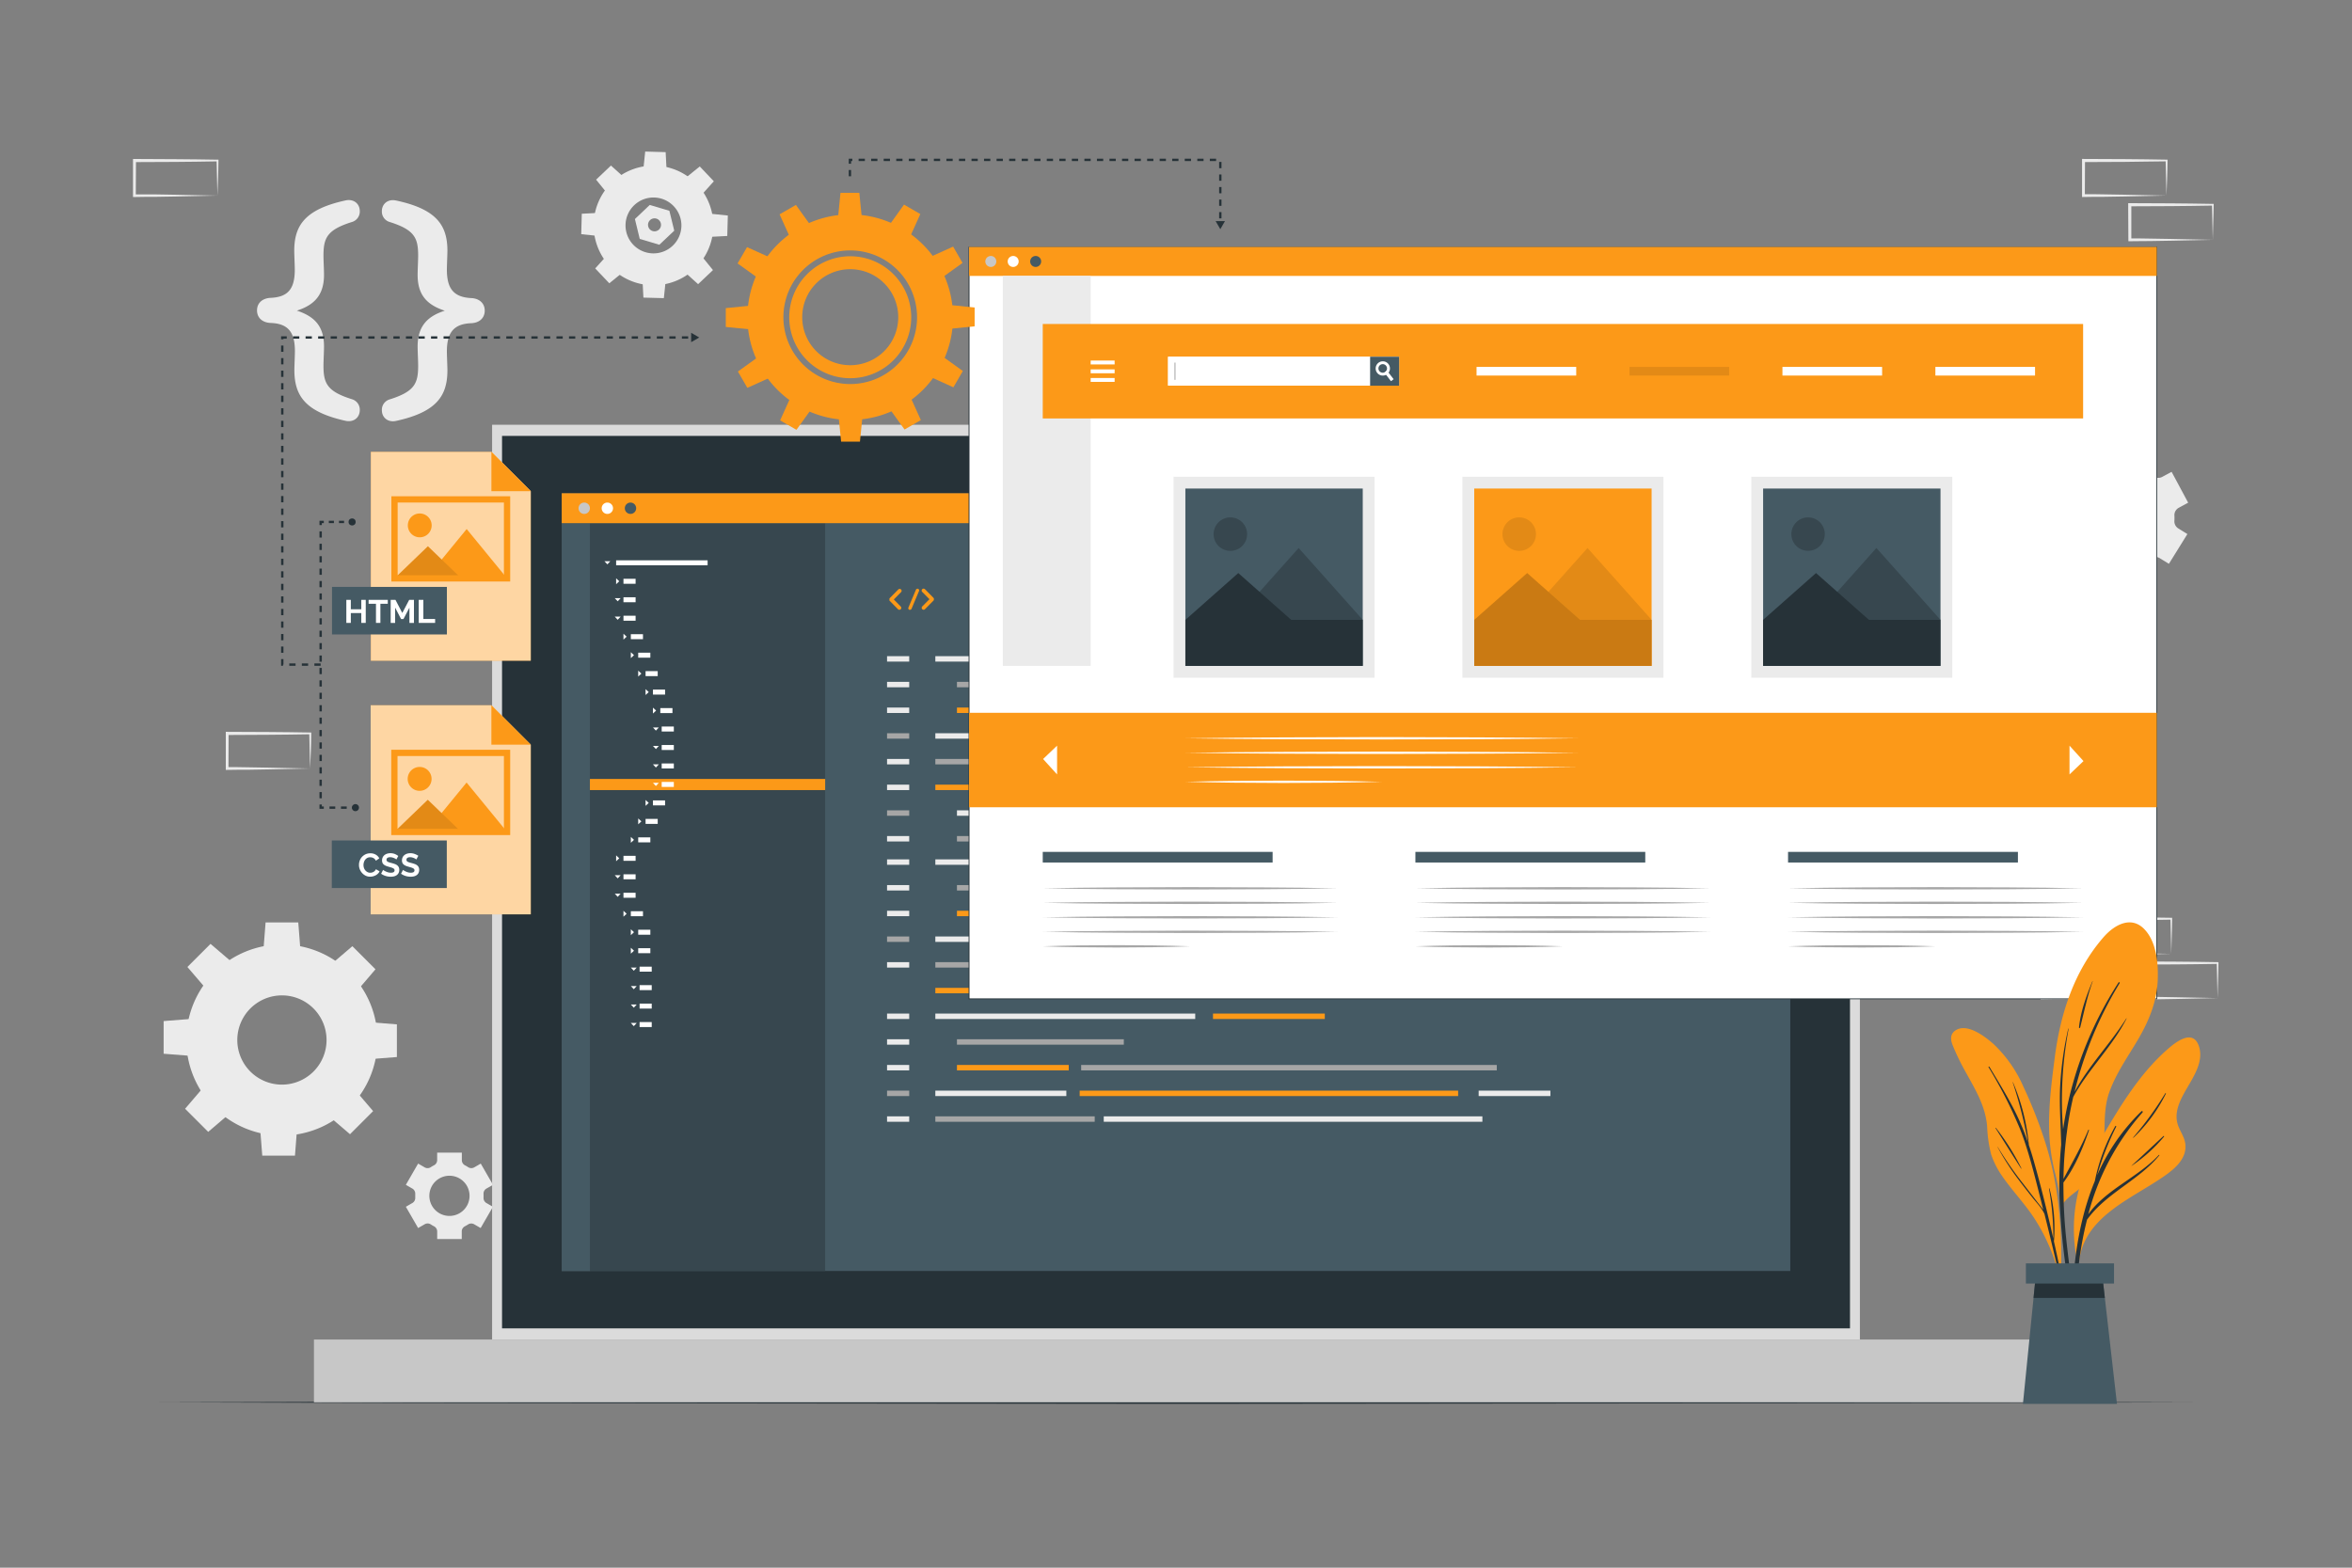 <svg xmlns="http://www.w3.org/2000/svg" viewBox="0 0 750 500"><rect x="0" y="0" width="750" height="500" fill="#808080" stroke="none"/><g id="freepik--background-complete--inject-116"><path d="M692.37,304.22l-13.12.28-6.66.11c-2.23.05-4.47,0-6.7.06h-.44v-.45L665.39,293v-.5h.5l13.24.06c4.42,0,8.83.11,13.24.16h.28V293c0,1.9-.08,3.79-.13,5.66Zm0,0-.14-5.65c-.05-1.86-.11-3.7-.13-5.54l.27.28c-4.41.05-8.82.16-13.24.16l-13.24.06.5-.5,0,11.19-.45-.44c2.18,0,4.36,0,6.55.05L679,304Z" style="fill:#ebebeb"></path><path d="M677.6,318.33l-13.12.28-6.67.11c-2.22,0-4.46,0-6.69.06h-.44v-.45l0-11.19v-.5h.5l13.24.07c4.41,0,8.83.11,13.24.16h.28v.27c0,1.9-.08,3.79-.13,5.66Zm0,0-.14-5.65c-.05-1.86-.11-3.7-.13-5.54l.27.28c-4.41.05-8.83.16-13.24.16l-13.24.06.5-.5,0,11.19-.45-.44c2.18,0,4.36,0,6.55.05l6.57.12Z" style="fill:#ebebeb"></path><path d="M707.14,318.33l-13.12.28-6.66.11c-2.23,0-4.47,0-6.7.06h-.44v-.45l-.06-11.19v-.5h.5l13.24.07c4.42,0,8.83.11,13.24.16h.28v.27c0,1.9-.09,3.79-.13,5.66Zm0,0-.14-5.65c0-1.86-.11-3.7-.13-5.54l.27.28c-4.41.05-8.82.16-13.24.16l-13.24.06.5-.5,0,11.19-.45-.44c2.19,0,4.36,0,6.55.05l6.58.12Z" style="fill:#ebebeb"></path><path d="M314.79,171.07l-13.12.28-6.66.11c-2.23,0-4.47,0-6.7,0h-.44v-.45l-.06-11.19v-.5h.5l13.24.06c4.42,0,8.83.11,13.24.16h.28v.27c0,1.9-.09,3.78-.14,5.65Zm0,0-.14-5.66c0-1.86-.11-3.7-.13-5.53l.27.27c-4.41,0-8.82.16-13.24.16l-13.24.07.5-.5-.05,11.19-.45-.45c2.18,0,4.36,0,6.55.06l6.58.11Z" style="fill:#ebebeb"></path><path d="M300,185.18l-13.12.28-6.67.11c-2.22,0-4.46,0-6.69.05h-.44v-.45L273,174v-.5h.5l13.24.06c4.41,0,8.83.11,13.24.16h.28V174c0,1.9-.08,3.78-.13,5.65Zm0,0-.14-5.66c-.05-1.86-.11-3.7-.13-5.53l.27.27c-4.41.05-8.83.16-13.24.16l-13.24.07.5-.5L274,185.18l-.45-.45c2.18,0,4.36,0,6.55.06l6.57.11Z" style="fill:#ebebeb"></path><path d="M329.56,185.18l-13.12.28-6.66.11c-2.23,0-4.46,0-6.7.05h-.44v-.45L302.58,174v-.5h.5l13.24.06c4.42,0,8.83.11,13.24.16h.28V174c0,1.9-.09,3.78-.13,5.65Zm0,0-.14-5.66c0-1.86-.11-3.7-.13-5.53l.27.27c-4.41.05-8.82.16-13.24.16l-13.24.07.5-.5-.05,11.19-.45-.45c2.19,0,4.36,0,6.55.06l6.58.11Z" style="fill:#ebebeb"></path><path d="M98.88,245.11l-13.12.28-6.67.11c-2.22,0-4.46,0-6.69.05H72v-.45l0-11.19v-.5h.5l13.24.06c4.41,0,8.83.11,13.24.16h.28v.27c0,1.9-.08,3.78-.13,5.65Zm0,0-.14-5.66c0-1.86-.11-3.7-.13-5.53l.27.27c-4.41.05-8.83.16-13.24.16l-13.24.07.5-.5-.05,11.19-.45-.45c2.18,0,4.36,0,6.55.06l6.57.11Z" style="fill:#ebebeb"></path><path d="M537.86,171.06l-13.12.28-6.66.11c-2.23.05-4.47,0-6.7.05h-.44v-.45l-.06-11.19v-.5h.5l13.24.06c4.42,0,8.83.12,13.24.17h.28v.27c0,1.9-.08,3.79-.13,5.65Zm0,0-.14-5.65c-.05-1.87-.11-3.71-.13-5.54l.27.27c-4.41.05-8.82.16-13.24.17l-13.24.06.5-.5-.05,11.19-.45-.45c2.18,0,4.36,0,6.55.06l6.58.11Z" style="fill:#ebebeb"></path><path d="M690.84,62.38l-13.12.28-6.67.11c-2.22,0-4.46,0-6.69.06h-.44v-.45l0-11.19v-.5h.5l13.24.06c4.41,0,8.83.12,13.24.17h.28v.27c0,1.9-.08,3.79-.13,5.65Zm0,0-.14-5.65c-.05-1.87-.11-3.71-.13-5.54l.27.27c-4.41,0-8.83.16-13.24.17l-13.24.06.5-.5-.05,11.19-.45-.45c2.18,0,4.36,0,6.55.06l6.57.11Z" style="fill:#ebebeb"></path><path d="M705.61,76.49l-13.12.28-6.66.11c-2.23.05-4.47,0-6.7.06h-.44v-.45l-.06-11.19v-.5h.5l13.24.06c4.42,0,8.83.12,13.24.17h.28v.27c0,1.9-.09,3.79-.14,5.65Zm0,0-.14-5.65c0-1.87-.11-3.71-.13-5.54l.27.27c-4.41.05-8.82.16-13.24.17l-13.24.06.5-.5,0,11.19-.45-.45c2.18,0,4.36,0,6.55.06l6.58.11Z" style="fill:#ebebeb"></path><path d="M69.34,62.39l-13.13.28-6.66.11c-2.22,0-4.46,0-6.69.06h-.45v-.45l0-11.19v-.5h.51l13.24.07c4.41,0,8.82.11,13.24.16h.27v.27c0,1.9-.09,3.79-.13,5.66Zm0,0-.15-5.65c0-1.86-.11-3.71-.13-5.54l.28.27c-4.42.06-8.83.16-13.24.17l-13.24.06.5-.5L43.3,62.39,42.86,62c2.18,0,4.35,0,6.54,0l6.58.11Z" style="fill:#ebebeb"></path><path d="M691.62,179.82l5.89-9.49-2.91-1.8a2.66,2.66,0,0,1-1.23-2.5,15.53,15.53,0,0,0,0-1.67,2.65,2.65,0,0,1,1.39-2.41l3-1.62-5.28-9.84-3,1.61a2.64,2.64,0,0,1-2.78-.18c-.45-.31-.93-.61-1.42-.88a2.65,2.65,0,0,1-1.4-2.4l.11-3.42-11.16-.35-.1,3.43a2.66,2.66,0,0,1-1.56,2.31l-.73.37c-.25.13-.49.27-.72.41a2.63,2.63,0,0,1-2.77,0l-2.93-1.81-5.89,9.49,2.92,1.8a2.68,2.68,0,0,1,1.23,2.5,15.54,15.54,0,0,0-.06,1.67,2.64,2.64,0,0,1-1.38,2.4l-3,1.62,5.28,9.85,3-1.62a2.66,2.66,0,0,1,2.77.18,15.7,15.7,0,0,0,1.41.87,2.62,2.62,0,0,1,1.4,2.41l-.1,3.42,11.16.35.11-3.43a2.64,2.64,0,0,1,1.55-2.3l.74-.37.72-.41a2.65,2.65,0,0,1,2.78,0Zm-9.45-7a9.15,9.15,0,1,1,3.74-12.39A9.14,9.14,0,0,1,682.17,172.77Z" style="fill:#ebebeb"></path><path d="M157.21,377.9l-3.91-6.78-2.08,1.2a1.85,1.85,0,0,1-1.95-.07,11,11,0,0,0-1-.58,1.86,1.86,0,0,1-1-1.66v-2.39H139.4V370a1.86,1.86,0,0,1-1,1.66c-.35.18-.69.37-1,.58a1.85,1.85,0,0,1-2,.07l-2.07-1.2-3.91,6.78,2.08,1.2a1.85,1.85,0,0,1,.91,1.72c0,.19,0,.39,0,.58s0,.38,0,.58a1.84,1.84,0,0,1-.9,1.71l-2.09,1.21,3.91,6.78,2.08-1.2a1.85,1.85,0,0,1,2,.07,11,11,0,0,0,1,.58,1.86,1.86,0,0,1,1,1.65v2.4h7.83v-2.4a1.85,1.85,0,0,1,1-1.65c.34-.18.68-.37,1-.58a1.85,1.85,0,0,1,1.95-.07l2.08,1.2,3.91-6.78-2.08-1.2a1.85,1.85,0,0,1-.91-1.72c0-.19,0-.39,0-.58s0-.39,0-.58a1.85,1.85,0,0,1,.91-1.72Zm-7.48,3.5a6.41,6.41,0,1,1-6.41-6.41A6.41,6.41,0,0,1,149.73,381.4Z" style="fill:#ebebeb"></path><path d="M89.9,301.23a30.48,30.48,0,1,0,30.47,30.48A30.47,30.47,0,0,0,89.9,301.23Zm0,44.7a14.23,14.23,0,1,1,14.23-14.22A14.23,14.23,0,0,1,89.9,345.93Z" style="fill:#ebebeb"></path><polygon points="95.76 302.5 84.04 302.5 84.69 294.2 95.11 294.2 95.76 302.5" style="fill:#ebebeb"></polygon><polygon points="73.45 306.44 65.17 314.73 59.76 308.41 67.13 301.04 73.45 306.44" style="fill:#ebebeb"></polygon><polygon points="60.47 325.01 60.47 336.73 52.18 336.08 52.18 325.66 60.47 325.01" style="fill:#ebebeb"></polygon><polygon points="64.42 347.31 72.71 355.6 66.39 361 59.02 353.63 64.42 347.31" style="fill:#ebebeb"></polygon><polygon points="82.98 360.29 94.7 360.29 94.06 368.59 83.63 368.59 82.98 360.29" style="fill:#ebebeb"></polygon><polygon points="105.29 356.34 113.58 348.06 118.98 354.38 111.61 361.75 105.29 356.34" style="fill:#ebebeb"></polygon><polygon points="118.27 337.78 118.27 326.06 126.56 326.71 126.56 337.13 118.27 337.78" style="fill:#ebebeb"></polygon><polygon points="114.32 315.48 106.03 307.19 112.36 301.78 119.73 309.15 114.32 315.48" style="fill:#ebebeb"></polygon><path d="M93.87,118c0-1.25.17-4.58.17-6,0-6.08-2.17-8.83-7.83-9-2.67-.16-4.25-1.74-4.25-4s1.58-3.83,4.25-4C91.87,94.78,94,92.12,94,86c0-1.41-.17-4.74-.17-6,0-8.08,3.41-13.24,16.32-16.07,2.58-.59,4.58,1,4.58,3.41a3.49,3.49,0,0,1-2.33,3.41c-8.08,2.5-9.25,5.08-9.25,10.75,0,1.66.17,4.41.17,6.16,0,6.49-3.16,9.66-8.66,11.41,5.58,1.83,8.66,4.91,8.66,11.41,0,1.74-.17,4.49-.17,6.16,0,5.66,1.17,8.24,9.25,10.74a3.49,3.49,0,0,1,2.33,3.41c0,2.42-2,4-4.58,3.42C97.28,131.34,93.87,126.17,93.87,118Z" style="fill:#ebebeb"></path><path d="M142.67,80c0,1.25-.17,4.58-.17,6,0,6.17,2.25,8.83,7.91,9.08,2.58.17,4.16,1.75,4.16,4s-1.58,3.83-4.16,4c-5.66.17-7.91,2.92-7.91,9,0,1.41.17,4.74.17,6,0,8.16-3.42,13.33-16.33,16.16-2.58.58-4.57-1-4.57-3.42a3.45,3.45,0,0,1,2.41-3.41c8-2.5,9.16-5.08,9.16-10.74,0-1.67-.17-4.42-.17-6.16,0-6.5,3.17-9.66,8.66-11.41-5.58-1.83-8.66-4.92-8.66-11.41,0-1.75.17-4.5.17-6.16,0-5.67-1.17-8.25-9.16-10.75a3.45,3.45,0,0,1-2.41-3.41c0-2.41,2-4,4.57-3.41C139.25,66.72,142.67,71.88,142.67,80Z" style="fill:#ebebeb"></path></g><g id="freepik--Floor--inject-116"><polygon points="50.72 447.25 131.79 447.01 212.86 446.92 375 446.75 537.14 446.92 618.21 447.01 699.28 447.25 618.21 447.5 537.14 447.59 375 447.75 212.86 447.58 131.79 447.5 50.72 447.25" style="fill:#263238"></polygon></g><g id="freepik--Device--inject-116"><rect x="100.11" y="427.23" width="549.78" height="20.02" style="fill:#c7c7c7"></rect><rect x="156.92" y="135.47" width="436.16" height="291.76" style="fill:#dbdbdb"></rect><rect x="160.09" y="139.03" width="429.83" height="284.64" style="fill:#263238"></rect><rect x="179.12" y="157.32" width="391.76" height="248.05" style="fill:#455a64"></rect><rect x="179.12" y="166.87" width="84" height="238.51" style="fill:#37474f"></rect><rect x="179.12" y="166.87" width="8.99" height="238.51" style="fill:#455a64"></rect><rect x="188.11" y="248.44" width="75.02" height="3.55" style="fill:#FC9918"></rect><rect x="196.47" y="178.71" width="29.17" height="1.59" style="fill:#fff"></rect><polygon points="192.74 179 194.62 179 193.68 180 192.74 179" style="fill:#fff"></polygon><rect x="198.81" y="184.6" width="3.87" height="1.59" style="fill:#fff"></rect><polygon points="196.47 186.33 196.47 184.45 197.47 185.39 196.47 186.33" style="fill:#fff"></polygon><rect x="198.81" y="190.49" width="3.87" height="1.59" style="fill:#fff"></rect><polygon points="196.03 190.78 197.91 190.78 196.97 191.78 196.03 190.78" style="fill:#fff"></polygon><rect x="198.81" y="196.38" width="3.87" height="1.59" style="fill:#fff"></rect><polygon points="196.03 196.67 197.91 196.67 196.97 197.68 196.03 196.67" style="fill:#fff"></polygon><rect x="201.16" y="202.27" width="3.87" height="1.59" style="fill:#fff"></rect><polygon points="198.81 204 198.81 202.12 199.82 203.06 198.81 204" style="fill:#fff"></polygon><rect x="203.51" y="208.17" width="3.87" height="1.59" style="fill:#fff"></rect><polygon points="201.16 209.9 201.16 208.02 202.17 208.96 201.16 209.9" style="fill:#fff"></polygon><rect x="203.51" y="267.07" width="3.87" height="1.59" style="fill:#fff"></rect><polygon points="201.16 268.8 201.16 266.92 202.17 267.86 201.16 268.8" style="fill:#fff"></polygon><rect x="205.86" y="214.05" width="3.87" height="1.59" style="fill:#fff"></rect><polygon points="203.51 215.78 203.51 213.9 204.52 214.84 203.51 215.78" style="fill:#fff"></polygon><rect x="205.86" y="261.18" width="3.87" height="1.59" style="fill:#fff"></rect><polygon points="203.51 262.91 203.51 261.03 204.52 261.97 203.51 262.91" style="fill:#fff"></polygon><rect x="208.21" y="219.94" width="3.87" height="1.59" style="fill:#fff"></rect><polygon points="205.86 221.67 205.86 219.79 206.87 220.73 205.86 221.67" style="fill:#fff"></polygon><rect x="208.21" y="255.28" width="3.87" height="1.59" style="fill:#fff"></rect><polygon points="205.86 257.02 205.86 255.14 206.87 256.08 205.86 257.02" style="fill:#fff"></polygon><rect x="210.56" y="225.84" width="3.87" height="1.59" style="fill:#fff"></rect><polygon points="208.21 227.57 208.21 225.69 209.22 226.63 208.21 227.57" style="fill:#fff"></polygon><rect x="211" y="231.72" width="3.87" height="1.59" style="fill:#fff"></rect><polygon points="208.21 232.01 210.09 232.01 209.15 233.02 208.21 232.01" style="fill:#fff"></polygon><rect x="211" y="237.61" width="3.87" height="1.59" style="fill:#fff"></rect><polygon points="208.21 237.9 210.09 237.9 209.15 238.91 208.21 237.9" style="fill:#fff"></polygon><rect x="211" y="243.5" width="3.87" height="1.59" style="fill:#fff"></rect><polygon points="208.21 243.79 210.09 243.79 209.15 244.8 208.21 243.79" style="fill:#fff"></polygon><rect x="211" y="249.39" width="3.87" height="1.59" style="fill:#fff"></rect><polygon points="208.21 249.68 210.09 249.68 209.15 250.69 208.21 249.68" style="fill:#fff"></polygon><rect x="198.81" y="272.96" width="3.87" height="1.59" style="fill:#fff"></rect><polygon points="196.47 274.69 196.47 272.81 197.47 273.75 196.47 274.69" style="fill:#fff"></polygon><rect x="198.81" y="278.85" width="3.87" height="1.59" style="fill:#fff"></rect><polygon points="196.03 279.14 197.91 279.14 196.97 280.15 196.03 279.14" style="fill:#fff"></polygon><rect x="198.81" y="284.74" width="3.87" height="1.59" style="fill:#fff"></rect><polygon points="196.03 285.03 197.91 285.03 196.97 286.04 196.03 285.03" style="fill:#fff"></polygon><rect x="201.16" y="290.63" width="3.87" height="1.59" style="fill:#fff"></rect><polygon points="198.81 292.37 198.81 290.49 199.82 291.43 198.81 292.37" style="fill:#fff"></polygon><rect x="203.51" y="296.53" width="3.87" height="1.59" style="fill:#fff"></rect><polygon points="201.16 298.26 201.16 296.38 202.17 297.32 201.16 298.26" style="fill:#fff"></polygon><rect x="203.51" y="302.42" width="3.87" height="1.59" style="fill:#fff"></rect><polygon points="201.16 304.16 201.16 302.28 202.17 303.22 201.16 304.16" style="fill:#fff"></polygon><rect x="203.95" y="308.31" width="3.87" height="1.59" style="fill:#fff"></rect><polygon points="201.16 308.6 203.04 308.6 202.1 309.61 201.16 308.6" style="fill:#fff"></polygon><rect x="203.95" y="314.2" width="3.87" height="1.59" style="fill:#fff"></rect><polygon points="201.16 314.49 203.04 314.49 202.1 315.5 201.16 314.49" style="fill:#fff"></polygon><rect x="203.95" y="320.09" width="3.87" height="1.59" style="fill:#fff"></rect><polygon points="201.16 320.38 203.04 320.38 202.1 321.39 201.16 320.38" style="fill:#fff"></polygon><rect x="203.95" y="325.98" width="3.87" height="1.59" style="fill:#fff"></rect><polygon points="201.16 326.27 203.04 326.27 202.1 327.28 201.16 326.27" style="fill:#fff"></polygon><rect x="179.12" y="157.32" width="391.76" height="9.54" style="fill:#FC9918"></rect><path d="M188.11,162.1a1.81,1.81,0,1,1-1.81-1.81A1.81,1.81,0,0,1,188.11,162.1Z" style="fill:#c7c7c7"></path><path d="M195.48,162.1a1.81,1.81,0,1,1-1.81-1.81A1.81,1.81,0,0,1,195.48,162.1Z" style="fill:#fff"></path><path d="M202.86,162.1a1.81,1.81,0,1,1-1.81-1.81A1.81,1.81,0,0,1,202.86,162.1Z" style="fill:#455a64"></path><rect x="282.86" y="209.28" width="7.07" height="1.73" style="fill:#ebebeb"></rect><rect x="298.26" y="209.28" width="156.67" height="1.73" style="fill:#ebebeb"></rect><rect x="459.28" y="209.28" width="13.42" height="1.73" style="fill:#FC9918"></rect><rect x="480.76" y="250.26" width="45.31" height="1.73" style="fill:#ebebeb"></rect><rect x="475.62" y="209.28" width="66.52" height="1.73" style="fill:#a6a6a6"></rect><rect x="282.86" y="217.47" width="7.07" height="1.73" style="fill:#ebebeb"></rect><rect x="305.15" y="217.47" width="53.21" height="1.73" style="fill:#a6a6a6"></rect><rect x="457.45" y="250.26" width="20.13" height="1.73" style="fill:#a6a6a6"></rect><rect x="298.26" y="242.06" width="50.82" height="1.73" style="fill:#a6a6a6"></rect><rect x="305.15" y="225.67" width="35.65" height="1.73" style="fill:#FC9918"></rect><rect x="468.26" y="233.86" width="67.54" height="1.73" style="fill:#a6a6a6"></rect><rect x="387.4" y="274.09" width="67.54" height="1.73" style="fill:#a6a6a6"></rect><rect x="344.76" y="225.67" width="132.53" height="1.73" style="fill:#a6a6a6"></rect><rect x="298.26" y="250.26" width="154.58" height="1.73" style="fill:#FC9918"></rect><rect x="361.7" y="217.47" width="109.51" height="1.73" style="fill:#ebebeb"></rect><rect x="482.96" y="225.67" width="22.92" height="1.73" style="fill:#ebebeb"></rect><rect x="282.86" y="225.67" width="7.07" height="1.73" style="fill:#ebebeb"></rect><rect x="282.86" y="233.86" width="7.07" height="1.73" style="fill:#a6a6a6"></rect><rect x="298.26" y="233.86" width="41.77" height="1.73" style="fill:#ebebeb"></rect><rect x="305.15" y="258.45" width="41.77" height="1.73" style="fill:#ebebeb"></rect><rect x="458.64" y="266.65" width="58.32" height="1.73" style="fill:#FC9918"></rect><rect x="342.93" y="266.65" width="112.06" height="1.73" style="fill:#ebebeb"></rect><rect x="305.15" y="266.65" width="31.4" height="1.73" style="fill:#a6a6a6"></rect><rect x="351.96" y="242.06" width="120.74" height="1.73" style="fill:#ebebeb"></rect><rect x="475.62" y="242.06" width="72.04" height="1.73" style="fill:#FC9918"></rect><rect x="344.28" y="233.86" width="120.69" height="1.73" style="fill:#FC9918"></rect><rect x="282.86" y="242.06" width="7.07" height="1.73" style="fill:#ebebeb"></rect><rect x="282.86" y="250.26" width="7.07" height="1.73" style="fill:#ebebeb"></rect><rect x="282.86" y="258.45" width="7.07" height="1.73" style="fill:#a6a6a6"></rect><rect x="282.86" y="266.65" width="7.07" height="1.73" style="fill:#ebebeb"></rect><rect x="282.86" y="274.09" width="7.07" height="1.73" style="fill:#ebebeb"></rect><rect x="298.26" y="274.09" width="82.87" height="1.73" style="fill:#ebebeb"></rect><rect x="282.86" y="282.29" width="7.07" height="1.73" style="fill:#ebebeb"></rect><rect x="305.15" y="282.29" width="53.21" height="1.73" style="fill:#a6a6a6"></rect><rect x="298.26" y="306.87" width="50.82" height="1.73" style="fill:#a6a6a6"></rect><rect x="305.15" y="290.48" width="35.65" height="1.73" style="fill:#FC9918"></rect><rect x="386.8" y="323.27" width="35.65" height="1.73" style="fill:#FC9918"></rect><rect x="305.15" y="339.66" width="35.65" height="1.73" style="fill:#FC9918"></rect><rect x="344.76" y="290.48" width="132.53" height="1.73" style="fill:#a6a6a6"></rect><rect x="298.26" y="315.07" width="154.58" height="1.73" style="fill:#FC9918"></rect><rect x="361.7" y="282.29" width="109.51" height="1.73" style="fill:#ebebeb"></rect><rect x="471.51" y="298.68" width="22.88" height="1.73" style="fill:#ebebeb"></rect><rect x="282.86" y="290.48" width="7.07" height="1.73" style="fill:#ebebeb"></rect><rect x="282.86" y="298.68" width="7.07" height="1.73" style="fill:#a6a6a6"></rect><rect x="298.26" y="298.68" width="41.77" height="1.73" style="fill:#ebebeb"></rect><rect x="351.96" y="306.87" width="120.74" height="1.73" style="fill:#ebebeb"></rect><rect x="344.28" y="298.68" width="120.69" height="1.73" style="fill:#FC9918"></rect><rect x="282.86" y="306.87" width="7.07" height="1.73" style="fill:#ebebeb"></rect><rect x="282.86" y="323.27" width="7.07" height="1.73" style="fill:#ebebeb"></rect><rect x="298.26" y="323.27" width="82.87" height="1.73" style="fill:#ebebeb"></rect><rect x="282.86" y="331.46" width="7.07" height="1.73" style="fill:#ebebeb"></rect><rect x="305.15" y="331.46" width="53.21" height="1.73" style="fill:#a6a6a6"></rect><rect x="298.26" y="356.05" width="50.82" height="1.73" style="fill:#a6a6a6"></rect><rect x="344.76" y="339.66" width="132.53" height="1.73" style="fill:#a6a6a6"></rect><rect x="471.51" y="347.85" width="22.88" height="1.73" style="fill:#ebebeb"></rect><rect x="282.86" y="339.66" width="7.07" height="1.73" style="fill:#ebebeb"></rect><rect x="282.86" y="347.85" width="7.07" height="1.73" style="fill:#a6a6a6"></rect><rect x="298.26" y="347.85" width="41.77" height="1.73" style="fill:#ebebeb"></rect><rect x="351.96" y="356.05" width="120.74" height="1.73" style="fill:#ebebeb"></rect><rect x="344.28" y="347.85" width="120.69" height="1.73" style="fill:#FC9918"></rect><rect x="282.86" y="356.05" width="7.07" height="1.73" style="fill:#ebebeb"></rect><path d="M287.22,193.44a.6.6,0,0,1,0,.87.59.59,0,0,1-.42.18.64.64,0,0,1-.45-.18l-2.73-2.76s0,0,0-.06l0,0a.26.26,0,0,1,0-.08l0,0s0-.05,0-.06,0,0,0-.05v-.07s0,0,0-.06,0,0,0-.05V191s0,0,0,0,0-.05,0-.08v0a.73.73,0,0,1,.05-.09,0,0,0,0,1,0,0s0,0,.05-.06l2.73-2.77a.63.63,0,0,1,.87,0,.6.6,0,0,1,0,.87l-2.3,2.32Z" style="fill:#FC9918"></path><path d="M289.69,193.75l2.38-5.65a.54.54,0,0,1,.71-.29.52.52,0,0,1,.27.69l-2.38,5.67a.53.53,0,0,1-.49.32.48.48,0,0,1-.2,0A.53.53,0,0,1,289.69,193.75Z" style="fill:#FC9918"></path><path d="M297.74,191.47h0s0,.05-.06.07l-2.73,2.76a.62.62,0,0,1-.44.18.62.62,0,0,1-.43-1.05l2.3-2.32-2.3-2.32a.6.6,0,0,1,0-.87.63.63,0,0,1,.87,0l2.73,2.77s0,0,.06.06,0,0,0,0a.9.9,0,0,1,.05.09v0a.47.47,0,0,0,0,.09s0,0,0,0v.06s0,0,0,.05v.13s0,0,0,0a.92.92,0,0,0,0,.09s0,0,0,0Z" style="fill:#FC9918"></path></g><g id="freepik--Icons--inject-116"><polygon points="169.25 210.71 118.26 210.71 118.26 144.11 156.7 144.11 169.25 156.66 169.25 210.71" style="fill:#FC9918"></polygon><polygon points="169.25 210.71 118.26 210.71 118.26 144.11 156.7 144.11 169.25 156.66 169.25 210.71" style="fill:#fff;opacity:0.6"></polygon><polygon points="169.25 156.66 156.7 156.66 156.7 144.11 169.25 156.66" style="fill:#FC9918"></polygon><path d="M130.05,167.58a3.8,3.8,0,1,0,3.79-3.81A3.79,3.79,0,0,0,130.05,167.58Z" style="fill:#FC9918"></path><polygon points="135.91 184.47 161.7 184.47 148.81 168.73 135.91 184.47" style="fill:#FC9918"></polygon><polygon points="125.8 184.47 147.09 184.47 136.45 174.22 125.8 184.47" style="fill:#FC9918"></polygon><polygon points="125.8 184.47 147.09 184.47 136.45 174.22 125.8 184.47" style="opacity:0.1"></polygon><rect x="125.8" y="159.28" width="35.89" height="25.19" style="fill:none;stroke:#FC9918;stroke-miterlimit:10;stroke-width:2px"></rect><rect x="105.87" y="187.19" width="36.63" height="15.16" style="fill:#455a64"></rect><path d="M116.63,191.32v7.35h-1.42v-3.14h-3.34v3.14h-1.43v-7.35h1.43v3h3.34v-3Z" style="fill:#fff"></path><path d="M123.65,192.57H121.3v6.1h-1.41v-6.1h-2.35v-1.25h6.11Z" style="fill:#fff"></path><path d="M130.56,198.67V193.8l-1.9,3.63h-.77L126,193.8v4.87h-1.42v-7.35h1.53l2.17,4.18,2.2-4.18H132v7.35Z" style="fill:#fff"></path><path d="M133.52,198.67v-7.35H135v6.1h3.75v1.25Z" style="fill:#fff"></path><polygon points="169.25 291.61 118.2 291.61 118.2 224.94 156.69 224.94 169.25 237.5 169.25 291.61" style="fill:#FC9918"></polygon><polygon points="169.25 291.61 118.2 291.61 118.2 224.94 156.69 224.94 169.25 237.5 169.25 291.61" style="fill:#fff;opacity:0.6"></polygon><polygon points="169.25 237.5 156.69 237.5 156.69 224.94 169.25 237.5" style="fill:#FC9918"></polygon><path d="M130,248.43a3.81,3.81,0,1,0,3.8-3.82A3.82,3.82,0,0,0,130,248.43Z" style="fill:#FC9918"></path><polygon points="135.88 265.34 161.69 265.34 148.78 249.58 135.88 265.34" style="fill:#FC9918"></polygon><polygon points="125.76 265.34 147.07 265.34 136.41 255.08 125.76 265.34" style="fill:#FC9918"></polygon><polygon points="125.76 265.34 147.07 265.34 136.41 255.08 125.76 265.34" style="opacity:0.1"></polygon><rect x="125.76" y="240.13" width="35.93" height="25.21" style="fill:none;stroke:#FC9918;stroke-miterlimit:10;stroke-width:2px"></rect><rect x="105.81" y="268.06" width="36.66" height="15.17" style="fill:#455a64"></rect><path d="M114.47,275.82a3.85,3.85,0,0,1,.24-1.33,3.65,3.65,0,0,1,.71-1.18,3.75,3.75,0,0,1,1.14-.84,3.58,3.58,0,0,1,1.53-.32,3.31,3.31,0,0,1,1.76.45,2.85,2.85,0,0,1,1.1,1.16l-1.1.76a1.73,1.73,0,0,0-.79-.86,1.91,1.91,0,0,0-.5-.19,2.94,2.94,0,0,0-.51-.05,2,2,0,0,0-.94.21,2.27,2.27,0,0,0-.66.57,2.36,2.36,0,0,0-.4.79,3,3,0,0,0,0,1.81,2.52,2.52,0,0,0,.44.79,2.18,2.18,0,0,0,.69.55,1.81,1.81,0,0,0,.87.21,2.37,2.37,0,0,0,.52-.06,1.87,1.87,0,0,0,.51-.2,1.52,1.52,0,0,0,.45-.35,1.69,1.69,0,0,0,.34-.51l1.17.67a2.19,2.19,0,0,1-.51.73,3,3,0,0,1-.73.54,4.21,4.21,0,0,1-.88.33,3.59,3.59,0,0,1-.91.11,3.17,3.17,0,0,1-1.44-.33,3.81,3.81,0,0,1-1.12-.86,4,4,0,0,1-.74-1.22A3.67,3.67,0,0,1,114.47,275.82Z" style="fill:#fff"></path><path d="M126.4,274.12a1.48,1.48,0,0,0-.26-.2,4,4,0,0,0-1.06-.44,2.44,2.44,0,0,0-.66-.08,1.52,1.52,0,0,0-.88.21.74.74,0,0,0-.29.62.62.62,0,0,0,.11.37,1.09,1.09,0,0,0,.32.27,3,3,0,0,0,.52.2c.21.07.46.13.73.2s.69.2,1,.31a2.57,2.57,0,0,1,.75.42,1.68,1.68,0,0,1,.47.59,2,2,0,0,1,.17.86,2.12,2.12,0,0,1-.23,1,2,2,0,0,1-.6.68,2.64,2.64,0,0,1-.87.38,4.93,4.93,0,0,1-1,.11,5.76,5.76,0,0,1-1.64-.24,5,5,0,0,1-1.45-.71l.63-1.23a2.92,2.92,0,0,0,.34.24,5.29,5.29,0,0,0,1.31.56,3.31,3.31,0,0,0,.83.1c.79,0,1.18-.25,1.18-.76a.6.6,0,0,0-.13-.4,1.1,1.1,0,0,0-.39-.29,3.61,3.61,0,0,0-.6-.23l-.79-.23a6.41,6.41,0,0,1-.91-.31,2.41,2.41,0,0,1-.65-.41,1.5,1.5,0,0,1-.39-.54,2,2,0,0,1-.13-.73,2.25,2.25,0,0,1,.21-1,2.16,2.16,0,0,1,.57-.73,2.69,2.69,0,0,1,.86-.44,3.51,3.51,0,0,1,1-.15,4,4,0,0,1,1.43.25A5.51,5.51,0,0,1,127,273Z" style="fill:#fff"></path><path d="M132.76,274.12a2.34,2.34,0,0,0-.27-.2,3.62,3.62,0,0,0-1.06-.44,2.36,2.36,0,0,0-.65-.08,1.48,1.48,0,0,0-.88.21.72.72,0,0,0-.29.62.62.62,0,0,0,.1.37,1.09,1.09,0,0,0,.32.27,3,3,0,0,0,.52.2c.21.07.46.13.73.2s.69.2,1,.31a2.45,2.45,0,0,1,.75.42,1.68,1.68,0,0,1,.47.59,2,2,0,0,1,.17.86,2.12,2.12,0,0,1-.23,1,1.78,1.78,0,0,1-.6.68,2.64,2.64,0,0,1-.87.38,4.85,4.85,0,0,1-1,.11,5.76,5.76,0,0,1-1.64-.24,5.15,5.15,0,0,1-1.45-.71l.64-1.23a2,2,0,0,0,.33.24,6.18,6.18,0,0,0,.58.3,4.45,4.45,0,0,0,.73.26,3.31,3.31,0,0,0,.83.1c.79,0,1.18-.25,1.18-.76a.6.6,0,0,0-.13-.4,1.16,1.16,0,0,0-.38-.29,4.15,4.15,0,0,0-.61-.23l-.78-.23a6.15,6.15,0,0,1-.92-.31,2.41,2.41,0,0,1-.65-.41,1.5,1.5,0,0,1-.39-.54,2,2,0,0,1-.13-.73,2.25,2.25,0,0,1,.21-1,2.07,2.07,0,0,1,.58-.73,2.64,2.64,0,0,1,.85-.44,3.6,3.6,0,0,1,1-.15,3.91,3.91,0,0,1,1.43.25,5.51,5.51,0,0,1,1.14.57Z" style="fill:#fff"></path><line x1="113.39" y1="257.59" x2="112.39" y2="257.59" style="fill:none;stroke:#263238;stroke-miterlimit:10;stroke-width:0.75px"></line><line x1="110.56" y1="257.59" x2="104.16" y2="257.59" style="fill:none;stroke:#263238;stroke-miterlimit:10;stroke-width:0.75px;stroke-dasharray:1.829,1.829"></line><polyline points="103.25 257.59 102.25 257.59 102.25 256.59" style="fill:none;stroke:#263238;stroke-miterlimit:10;stroke-width:0.75px"></polyline><line x1="102.25" y1="254.61" x2="102.25" y2="168.46" style="fill:none;stroke:#263238;stroke-miterlimit:10;stroke-width:0.75px;stroke-dasharray:1.98,1.98"></line><polyline points="102.25 167.47 102.25 166.47 103.25 166.47" style="fill:none;stroke:#263238;stroke-miterlimit:10;stroke-width:0.75px"></polyline><line x1="104.86" y1="166.47" x2="110.53" y2="166.47" style="fill:none;stroke:#263238;stroke-miterlimit:10;stroke-width:0.75px;stroke-dasharray:1.618,1.618"></line><line x1="111.33" y1="166.47" x2="112.33" y2="166.47" style="fill:none;stroke:#263238;stroke-miterlimit:10;stroke-width:0.75px"></line><path d="M113.34,256.46a1.13,1.13,0,1,1-1.13,1.13A1.14,1.14,0,0,1,113.34,256.46Z" style="fill:#263238"></path><circle cx="112.28" cy="166.47" r="1.13" style="fill:#263238"></circle><polyline points="102.25 211.97 90.01 211.97 90.01 107.64 220.83 107.64" style="fill:none;stroke:#263238;stroke-miterlimit:10;stroke-width:0.75px;stroke-dasharray:2,2"></polyline><polygon points="220.39 109.13 222.98 107.64 220.39 106.14 220.39 109.13" style="fill:#263238"></polygon></g><g id="freepik--Window--inject-116"><rect x="309.02" y="78.77" width="378.73" height="239.8" style="fill:#fff"></rect><path d="M687.87,318.69h-379v-240h379Zm-378.73-.25H687.62V78.89H309.14Z" style="fill:#263238"></path><rect x="309.02" y="78.77" width="378.73" height="9.23" style="fill:#FC9918"></rect><path d="M317.7,83.38A1.75,1.75,0,1,1,316,81.64,1.74,1.74,0,0,1,317.7,83.38Z" style="fill:#c7c7c7"></path><path d="M324.83,83.38a1.75,1.75,0,1,1-1.74-1.74A1.74,1.74,0,0,1,324.83,83.38Z" style="fill:#fff"></path><path d="M332,83.38a1.75,1.75,0,1,1-1.74-1.74A1.74,1.74,0,0,1,332,83.38Z" style="fill:#455a64"></path><rect x="319.79" y="87.99" width="28" height="124.39" style="fill:#ebebeb"></rect><rect x="332.51" y="103.33" width="331.75" height="30.13" style="fill:#FC9918"></rect><rect x="347.79" y="114.99" width="7.64" height="1.24" style="fill:#fff"></rect><rect x="347.79" y="120.56" width="7.64" height="1.24" style="fill:#fff"></rect><rect x="347.79" y="117.81" width="7.64" height="1.24" style="fill:#fff"></rect><rect x="372.52" y="113.87" width="73.54" height="9.06" style="fill:#fff"></rect><path d="M446.15,123H372.43v-9.25h73.72Z" style="fill:#fff"></path><rect x="436.9" y="113.77" width="9.25" height="9.25" style="fill:#455a64"></rect><path d="M444.4,120.94l-.84.63-1.55-2-.56-.75a1.5,1.5,0,0,0,.32-.19,1.34,1.34,0,0,0,.43-.55l.6.79Z" style="fill:#fff"></path><path d="M442.75,116.12a2.28,2.28,0,1,0-.74,3.41,2.2,2.2,0,0,0,.32-.21,2.18,2.18,0,0,0,.47-.49A2.27,2.27,0,0,0,442.75,116.12Zm-1,2.47a1.5,1.5,0,0,1-.32.19,1.37,1.37,0,0,1-1.34-2.36A1.37,1.37,0,0,1,442.2,118,1.34,1.34,0,0,1,441.77,118.59Z" style="fill:#fff"></path><rect x="374.42" y="115.65" width="0.49" height="5.5" style="fill:#c7c7c7"></rect><rect x="617.15" y="117.02" width="31.78" height="2.76" style="fill:#fff"></rect><rect x="568.38" y="117.02" width="31.78" height="2.76" style="fill:#fff"></rect><rect x="519.61" y="117.02" width="31.78" height="2.76" style="opacity:0.1"></rect><rect x="470.84" y="117.02" width="31.78" height="2.76" style="fill:#fff"></rect><rect x="309.02" y="227.34" width="378.73" height="30.13" style="fill:#FC9918"></rect><rect x="332.51" y="271.7" width="73.3" height="3.39" style="fill:#455a64"></rect><polygon points="332.51 283.32 344.27 283.14 356.03 283.03 379.55 282.94 403.07 283.03 414.83 283.13 426.59 283.32 414.83 283.5 403.07 283.61 379.55 283.69 356.03 283.61 344.27 283.5 332.51 283.32" style="fill:#a6a6a6"></polygon><polygon points="332.51 287.94 344.27 287.76 356.03 287.66 379.55 287.57 403.07 287.65 414.83 287.76 426.59 287.94 414.83 288.13 403.07 288.23 379.55 288.32 356.03 288.23 344.27 288.13 332.51 287.94" style="fill:#a6a6a6"></polygon><polygon points="332.51 292.57 344.27 292.39 356.03 292.28 379.55 292.19 403.07 292.28 414.83 292.39 426.59 292.57 414.83 292.75 403.07 292.86 379.55 292.94 356.03 292.86 344.27 292.75 332.51 292.57" style="fill:#a6a6a6"></polygon><polygon points="332.51 297.19 344.27 297.01 356.03 296.91 379.55 296.82 403.07 296.91 414.83 297.01 426.59 297.19 414.83 297.38 403.07 297.48 379.55 297.57 356.03 297.48 344.27 297.38 332.51 297.19" style="fill:#a6a6a6"></polygon><path d="M332.51,301.82c3.92-.15,7.84-.23,11.76-.29l11.76-.08,11.76.08c3.92.06,7.84.13,11.76.29-3.92.16-7.84.23-11.76.29L356,302.2l-11.76-.09C340.35,302.05,336.43,302,332.51,301.82Z" style="fill:#a6a6a6"></path><rect x="451.34" y="271.7" width="73.3" height="3.39" style="fill:#455a64"></rect><polygon points="451.34 283.32 463.1 283.14 474.86 283.03 498.38 282.94 521.9 283.03 533.66 283.13 545.42 283.32 533.66 283.5 521.9 283.61 498.38 283.69 474.86 283.61 463.1 283.5 451.34 283.32" style="fill:#a6a6a6"></polygon><polygon points="451.34 287.94 463.1 287.76 474.86 287.66 498.38 287.57 521.9 287.65 533.66 287.76 545.42 287.94 533.66 288.13 521.9 288.23 498.38 288.32 474.86 288.23 463.1 288.13 451.34 287.94" style="fill:#a6a6a6"></polygon><polygon points="451.34 292.57 463.1 292.39 474.86 292.28 498.38 292.19 521.9 292.28 533.66 292.39 545.42 292.57 533.66 292.75 521.9 292.86 498.38 292.94 474.86 292.86 463.1 292.75 451.34 292.57" style="fill:#a6a6a6"></polygon><polygon points="451.34 297.19 463.1 297.01 474.86 296.91 498.38 296.82 521.9 296.91 533.66 297.01 545.42 297.19 533.66 297.38 521.9 297.48 498.38 297.57 474.86 297.48 463.1 297.38 451.34 297.19" style="fill:#a6a6a6"></polygon><path d="M451.34,301.82c3.92-.15,7.84-.23,11.76-.29l11.76-.08,11.76.08c3.92.06,7.84.13,11.76.29-3.92.16-7.84.23-11.76.29l-11.76.09-11.76-.09C459.18,302.05,455.26,302,451.34,301.82Z" style="fill:#a6a6a6"></path><rect x="570.17" y="271.7" width="73.3" height="3.39" style="fill:#455a64"></rect><polygon points="570.17 283.32 581.93 283.14 593.69 283.03 617.21 282.94 640.74 283.03 652.5 283.13 664.26 283.32 652.5 283.5 640.74 283.61 617.21 283.69 593.69 283.61 581.93 283.5 570.17 283.32" style="fill:#a6a6a6"></polygon><polygon points="570.17 287.94 581.93 287.76 593.69 287.66 617.21 287.57 640.74 287.65 652.5 287.76 664.26 287.94 652.5 288.13 640.74 288.23 617.21 288.32 593.69 288.23 581.93 288.13 570.17 287.94" style="fill:#a6a6a6"></polygon><polygon points="570.17 292.57 581.93 292.39 593.69 292.28 617.21 292.19 640.74 292.28 652.5 292.39 664.26 292.57 652.5 292.75 640.74 292.86 617.21 292.94 593.69 292.86 581.93 292.75 570.17 292.57" style="fill:#a6a6a6"></polygon><polygon points="570.17 297.19 581.93 297.01 593.69 296.91 617.21 296.82 640.74 296.91 652.5 297.01 664.26 297.19 652.5 297.38 640.74 297.48 617.21 297.57 593.69 297.48 581.93 297.38 570.17 297.19" style="fill:#a6a6a6"></polygon><path d="M570.17,301.82c3.92-.15,7.84-.23,11.76-.29l11.76-.08,11.76.08c3.92.06,7.84.13,11.76.29-3.92.16-7.84.23-11.76.29l-11.76.09-11.76-.09C578,302.05,574.09,302,570.17,301.82Z" style="fill:#a6a6a6"></path><rect x="374.22" y="152.05" width="64.1" height="64.1" transform="translate(812.54 368.2) rotate(180)" style="fill:#ebebeb"></rect><rect x="377.99" y="155.82" width="56.56" height="56.56" transform="translate(812.54 368.2) rotate(180)" style="fill:#455a64"></rect><path d="M387.1,169.31a5.34,5.34,0,1,0,4.19-4.19A5.34,5.34,0,0,0,387.1,169.31Z" style="fill:#37474f"></path><polygon points="393.67 197.7 434.55 197.7 414.11 174.78 393.67 197.7" style="fill:#37474f"></polygon><polygon points="377.99 197.7 411.74 197.7 394.86 182.77 377.99 197.7" style="fill:#263238"></polygon><rect x="377.99" y="197.7" width="56.56" height="14.68" style="fill:#263238"></rect><rect x="558.44" y="152.05" width="64.1" height="64.1" transform="translate(1180.99 368.2) rotate(180)" style="fill:#ebebeb"></rect><rect x="562.21" y="155.82" width="56.56" height="56.56" transform="translate(1180.99 368.2) rotate(180)" style="fill:#455a64"></rect><path d="M571.33,169.31a5.33,5.33,0,1,0,4.19-4.19A5.33,5.33,0,0,0,571.33,169.31Z" style="fill:#37474f"></path><polygon points="577.9 197.7 618.78 197.7 598.34 174.78 577.9 197.7" style="fill:#37474f"></polygon><polygon points="562.21 197.7 595.96 197.7 579.09 182.77 562.21 197.7" style="fill:#263238"></polygon><rect x="562.21" y="197.7" width="56.56" height="14.68" style="fill:#263238"></rect><rect x="466.33" y="152.05" width="64.11" height="64.1" transform="translate(996.76 368.2) rotate(180)" style="fill:#ebebeb"></rect><rect x="470.1" y="155.82" width="56.56" height="56.56" transform="translate(996.76 368.2) rotate(180)" style="fill:#FC9918"></rect><path d="M479.21,169.31a5.34,5.34,0,1,0,4.19-4.19A5.34,5.34,0,0,0,479.21,169.31Z" style="opacity:0.1"></path><polygon points="485.78 197.7 526.66 197.7 506.22 174.78 485.78 197.7" style="opacity:0.1"></polygon><polygon points="470.1 197.7 503.85 197.7 486.98 182.77 470.1 197.7" style="fill:#FC9918"></polygon><g style="opacity:0.2"><polygon points="470.1 197.7 503.85 197.7 486.98 182.77 470.1 197.7"></polygon></g><rect x="470.1" y="197.7" width="56.56" height="14.68" style="fill:#FC9918"></rect><rect x="470.1" y="197.7" width="56.56" height="14.68" style="opacity:0.2"></rect><polygon points="377.99 235.47 393.64 235.29 409.29 235.18 440.6 235.09 471.9 235.18 487.55 235.28 503.21 235.47 487.55 235.65 471.9 235.76 440.6 235.84 409.29 235.76 393.64 235.65 377.99 235.47" style="fill:#fff"></polygon><polygon points="377.99 240.09 393.64 239.91 409.29 239.81 440.6 239.72 471.9 239.81 487.55 239.91 503.21 240.09 487.55 240.28 471.9 240.38 440.6 240.47 409.29 240.38 393.64 240.28 377.99 240.09" style="fill:#fff"></polygon><polygon points="377.99 244.72 393.64 244.54 409.29 244.43 440.6 244.35 471.9 244.43 487.55 244.54 503.21 244.72 487.55 244.9 471.9 245.01 440.6 245.09 409.29 245.01 393.64 244.9 377.99 244.72" style="fill:#fff"></polygon><path d="M378,249.35c5.21-.16,10.43-.23,15.65-.29l15.65-.09,15.65.09c5.22.06,10.44.13,15.66.29-5.22.15-10.44.22-15.66.28l-15.65.09-15.65-.09C388.42,249.57,383.2,249.5,378,249.35Z" style="fill:#fff"></path><polygon points="337.08 247 337.08 237.82 332.62 242.08 337.08 247" style="fill:#fff"></polygon><polygon points="659.92 237.82 659.92 247 664.38 242.74 659.92 237.82" style="fill:#fff"></polygon></g><g id="freepik--Gears--inject-116"><path d="M251.67,101.18a19.45,19.45,0,1,0,19.44-19.45A19.47,19.47,0,0,0,251.67,101.18Zm4.14,0a15.31,15.31,0,1,1,15.3,15.3A15.3,15.3,0,0,1,255.81,101.18Zm-4.14,0a19.45,19.45,0,1,0,19.44-19.45A19.47,19.47,0,0,0,251.67,101.18Zm4.14,0a15.31,15.31,0,1,1,15.3,15.3A15.3,15.3,0,0,1,255.81,101.18Zm-17.47,0a32.78,32.78,0,1,0,32.77-32.79A32.77,32.77,0,0,0,238.34,101.18Zm11.47,0a21.31,21.31,0,1,1,21.3,21.31A21.34,21.34,0,0,1,249.81,101.18Zm1.86,0a19.45,19.45,0,1,0,19.44-19.45A19.47,19.47,0,0,0,251.67,101.18Zm4.14,0a15.31,15.31,0,1,1,15.3,15.3A15.3,15.3,0,0,1,255.81,101.18Z" style="fill:#FC9918"></path><polygon points="267.27 68.99 274.77 68.99 274.02 61.5 268.01 61.5 267.27 68.99" style="fill:#FC9918"></polygon><polygon points="283.88 71.38 290.38 75.13 293.47 68.27 288.27 65.26 283.88 71.38" style="fill:#FC9918"></polygon><polygon points="297.07 81.75 300.82 88.25 306.93 83.85 303.93 78.65 297.07 81.75" style="fill:#FC9918"></polygon><polygon points="303.3 97.32 303.3 104.83 310.79 104.08 310.79 98.07 303.3 97.32" style="fill:#FC9918"></polygon><polygon points="300.92 113.93 297.16 120.43 304.02 123.53 307.03 118.33 300.92 113.93" style="fill:#FC9918"></polygon><polygon points="290.54 127.12 284.04 130.88 288.44 136.99 293.64 133.98 290.54 127.12" style="fill:#FC9918"></polygon><polygon points="274.97 133.36 267.46 133.36 268.21 140.85 274.22 140.85 274.97 133.36" style="fill:#FC9918"></polygon><polygon points="258.36 130.97 251.86 127.22 248.76 134.08 253.97 137.09 258.36 130.97" style="fill:#FC9918"></polygon><polygon points="245.17 120.6 241.41 114.1 235.3 118.49 238.31 123.7 245.17 120.6" style="fill:#FC9918"></polygon><polygon points="238.93 105.02 238.93 97.52 231.44 98.27 231.44 104.28 238.93 105.02" style="fill:#FC9918"></polygon><polygon points="241.32 88.42 245.07 81.92 238.21 78.82 235.2 84.02 241.32 88.42" style="fill:#FC9918"></polygon><polygon points="251.69 75.22 258.19 71.47 253.8 65.36 248.59 68.36 251.69 75.22" style="fill:#FC9918"></polygon><path d="M189.31,71.4a19.08,19.08,0,1,0,19.57-18.57A19.07,19.07,0,0,0,189.31,71.4Zm10.16.27a8.91,8.91,0,1,1,8.67,9.14A8.91,8.91,0,0,1,199.47,71.67Z" style="fill:#ebebeb"></path><polygon points="205.2 53.52 212.53 53.72 212.26 48.52 205.74 48.34 205.2 53.52" style="fill:#ebebeb"></polygon><polygon points="219.09 56.36 224.14 61.69 227.63 57.82 223.14 53.09 219.09 56.36" style="fill:#ebebeb"></polygon><polygon points="226.91 68.2 226.71 75.53 231.91 75.26 232.09 68.74 226.91 68.2" style="fill:#ebebeb"></polygon><polygon points="224.07 82.09 218.74 87.14 222.61 90.63 227.35 86.14 224.07 82.09" style="fill:#ebebeb"></polygon><polygon points="212.23 89.91 204.9 89.71 205.17 94.92 211.69 95.09 212.23 89.91" style="fill:#ebebeb"></polygon><polygon points="198.34 87.07 193.29 81.74 189.8 85.61 194.29 90.35 198.34 87.07" style="fill:#ebebeb"></polygon><polygon points="190.52 75.23 190.72 67.9 185.52 68.17 185.34 74.69 190.52 75.23" style="fill:#ebebeb"></polygon><polygon points="193.36 61.34 198.69 56.29 194.82 52.8 190.08 57.3 193.36 61.34" style="fill:#ebebeb"></polygon><path d="M213.45,67.23l-6.26-1.86-4.73,4.49L204,76.2l6.25,1.86L215,73.57Zm-4.79,6.55a2.07,2.07,0,1,1,2.12-2A2.07,2.07,0,0,1,208.66,73.78Z" style="fill:#ebebeb"></path><polyline points="271.02 56.22 271.02 50.99 389.13 50.99 389.13 70.94" style="fill:none;stroke:#263238;stroke-miterlimit:10;stroke-width:0.75px;stroke-dasharray:2,2"></polyline><polygon points="387.63 70.51 389.13 73.1 390.62 70.51 387.63 70.51" style="fill:#263238"></polygon></g><g id="freepik--Plant--inject-116"><path d="M655.12,373.36a60.6,60.6,0,0,1,1.93,10.9c-.1.18-.08.86,0,.67,0,.6.93.49.93-.1,0-.38,0-.77,0-1.14,2.13-2.65,5.23-4.32,7.72-6.62a14.39,14.39,0,0,0,4.23-6.73c2.08-7.14.13-14.71,2.63-21.84,2.15-6.14,6-11.48,9.26-17.05,3.44-5.88,6-12.07,6.24-19,.2-5.28-.43-12.31-4.45-16.27-4.26-4.19-9.54-1.05-12.81,2.69-9.46,10.86-13.84,24.58-15.61,38.61-1,7.77-2,15.58-1.75,23.42A63.35,63.35,0,0,0,655.12,373.36Z" style="fill:#FC9918"></path><path d="M657,387.11a133.55,133.55,0,0,1,.26-22s0,0,0-.08c-.12-5.94-.59-11.87-.36-17.82a106.24,106.24,0,0,1,2.62-19.12c0-.07.13,0,.12,0a123.56,123.56,0,0,0-2.07,18.7c-.12,3.36-.1,6.72.08,10.07.06,1.1.16,2.2.23,3.3h0a117.79,117.79,0,0,1,17.69-46.82c.13-.19.47,0,.35.21a122.06,122.06,0,0,0-14.4,34.72c4.55-8.43,11.42-15.37,16.52-23.47,0,0,.1,0,.08.05-4.58,9-12.15,16.13-17,25-.84,3.63-1.53,7.28-2,11A123,123,0,0,0,658,376c2.77-5.18,5.64-10.13,7.91-15.61.06-.14.27-.05.22.1-1.93,5.69-4.52,11.82-8.15,16.67,0,3.61.09,7.21.3,10.81.57,9.6,2.21,19.08,3,28.65a.22.22,0,0,1-.44,0A218.21,218.21,0,0,1,657,387.11Z" style="fill:#263238"></path><path d="M667.21,313c0-.07.13,0,.1,0-1.75,4.85-2.74,9.77-4,14.74a.18.18,0,0,1-.36-.06C663.45,322.72,665.26,317.69,667.21,313Z" style="fill:#263238"></path><path d="M622.66,333.37a74.58,74.58,0,0,0,4,8.29c3.16,5.74,6.46,11,7,17.67a41.9,41.9,0,0,0,1.27,8.86,27.14,27.14,0,0,0,3.53,6.93c3.43,5,7.71,9.28,10.88,14.46A60.89,60.89,0,0,1,656.65,407c.07.34.6.25.52-.09,0,0,0-.05,0-.07a.16.16,0,0,0,0-.07c.5-14.33-.64-28.76-5-42.48a147.18,147.18,0,0,0-6.94-17.67,41.76,41.76,0,0,0-9.37-13.48c-2.67-2.4-8.45-6.95-12.24-4.54C621.81,329.76,621.94,331.59,622.66,333.37Z" style="fill:#FC9918"></path><path d="M637.05,365.84a117.36,117.36,0,0,0,8.33,12c1.38,1.81,2.79,3.6,4.18,5.42.65.85,1.38,1.71,2,2.63-.38-1.51-.74-3-1.13-4.52-1.85-7.24-3.62-14.54-6.38-21.5a144.07,144.07,0,0,0-9.94-19.49c-.1-.17.17-.29.27-.13,3,5,6.1,9.95,8.64,15.2a79.85,79.85,0,0,1,3.67,9,139.66,139.66,0,0,0-4.88-19.26c0-.06.06-.1.08,0a65.88,65.88,0,0,1,5.07,20v0q.93,2.79,1.72,5.63c2.26,8,4.24,16.11,6.08,24.23a86.83,86.83,0,0,0-1.38-15.92c0-.13.15-.15.18,0a50.54,50.54,0,0,1,1.39,16.79c.69,3.09,1.37,6.19,2,9.28,1.4,6.6,3.13,13.32,4,20a.14.14,0,0,1-.27,0c-1-3.61-1.57-7.36-2.38-11s-1.63-7.33-2.49-11q-1.86-8-3.87-16c-.89-1.95-2.6-3.68-3.89-5.31-1.41-1.79-2.82-3.58-4.19-5.4a79.89,79.89,0,0,1-6.89-10.67C636.89,365.82,637,365.77,637.05,365.84Z" style="fill:#263238"></path><path d="M636.44,359.72a74.33,74.33,0,0,1,8.15,12.94c0,.06-.06.12-.1.06-2.74-4.29-5.44-8.62-8.17-12.92C636.27,359.73,636.39,359.65,636.44,359.72Z" style="fill:#263238"></path><path d="M697.41,347c-1.85,3.2-4,7-3.17,10.88.5,2.43,2.28,4.4,2.6,6.88.72,5.47-4.73,9.08-8.68,11.67-9.83,6.45-23.32,12.2-25.11,25.38-.07.47-.87.35-.81-.11,0,0,0,0,0-.08s0,0,0-.08a50.35,50.35,0,0,1,.18-20.13c1.47-6.79,4.43-12.89,7.93-18.86,5.92-10.1,12.19-20.44,21.14-28.17,2.48-2.14,7.55-6,9.52-1.16S699.69,343.06,697.41,347Z" style="fill:#FC9918"></path><path d="M688.41,368.36c-6.52,7.06-16.88,11-22.5,18.92a79.15,79.15,0,0,1,17.3-32.48c.21-.24-.13-.59-.36-.36a64.11,64.11,0,0,0-14.14,20.47,92.28,92.28,0,0,1,6.09-15.56c.09-.19-.18-.36-.29-.17A59.35,59.35,0,0,0,668,376.67c-7.39,17.9-8.08,38.9-6.53,57.77a.22.22,0,0,0,.43,0c-.43-14.87-.19-30,3.38-44.52.07-.31.15-.61.23-.91,6.11-8.51,16.43-12.45,23.07-20.54C688.59,368.4,688.48,368.28,688.41,368.36Z" style="fill:#263238"></path><path d="M689.92,362.3c-3.42,3.14-6.79,6.35-10.22,9.49,0,0,0,.09,0,.06a49.67,49.67,0,0,0,10.38-9.35A.15.15,0,0,0,689.92,362.3Z" style="fill:#263238"></path><path d="M690.47,348.69a107.13,107.13,0,0,1-10.25,14.09.06.06,0,1,0,.09.08,49.48,49.48,0,0,0,10.34-14.06C690.71,348.68,690.54,348.57,690.47,348.69Z" style="fill:#263238"></path><polygon points="675.05 447.75 645.07 447.75 649.11 407.41 670.44 407.41 675.05 447.75" style="fill:#455a64"></polygon><polygon points="671.19 413.97 648.45 413.97 649.11 407.41 670.44 407.41 671.19 413.97" style="fill:#263238"></polygon><rect x="646.01" y="402.94" width="28.1" height="6.44" style="fill:#455a64"></rect></g></svg>